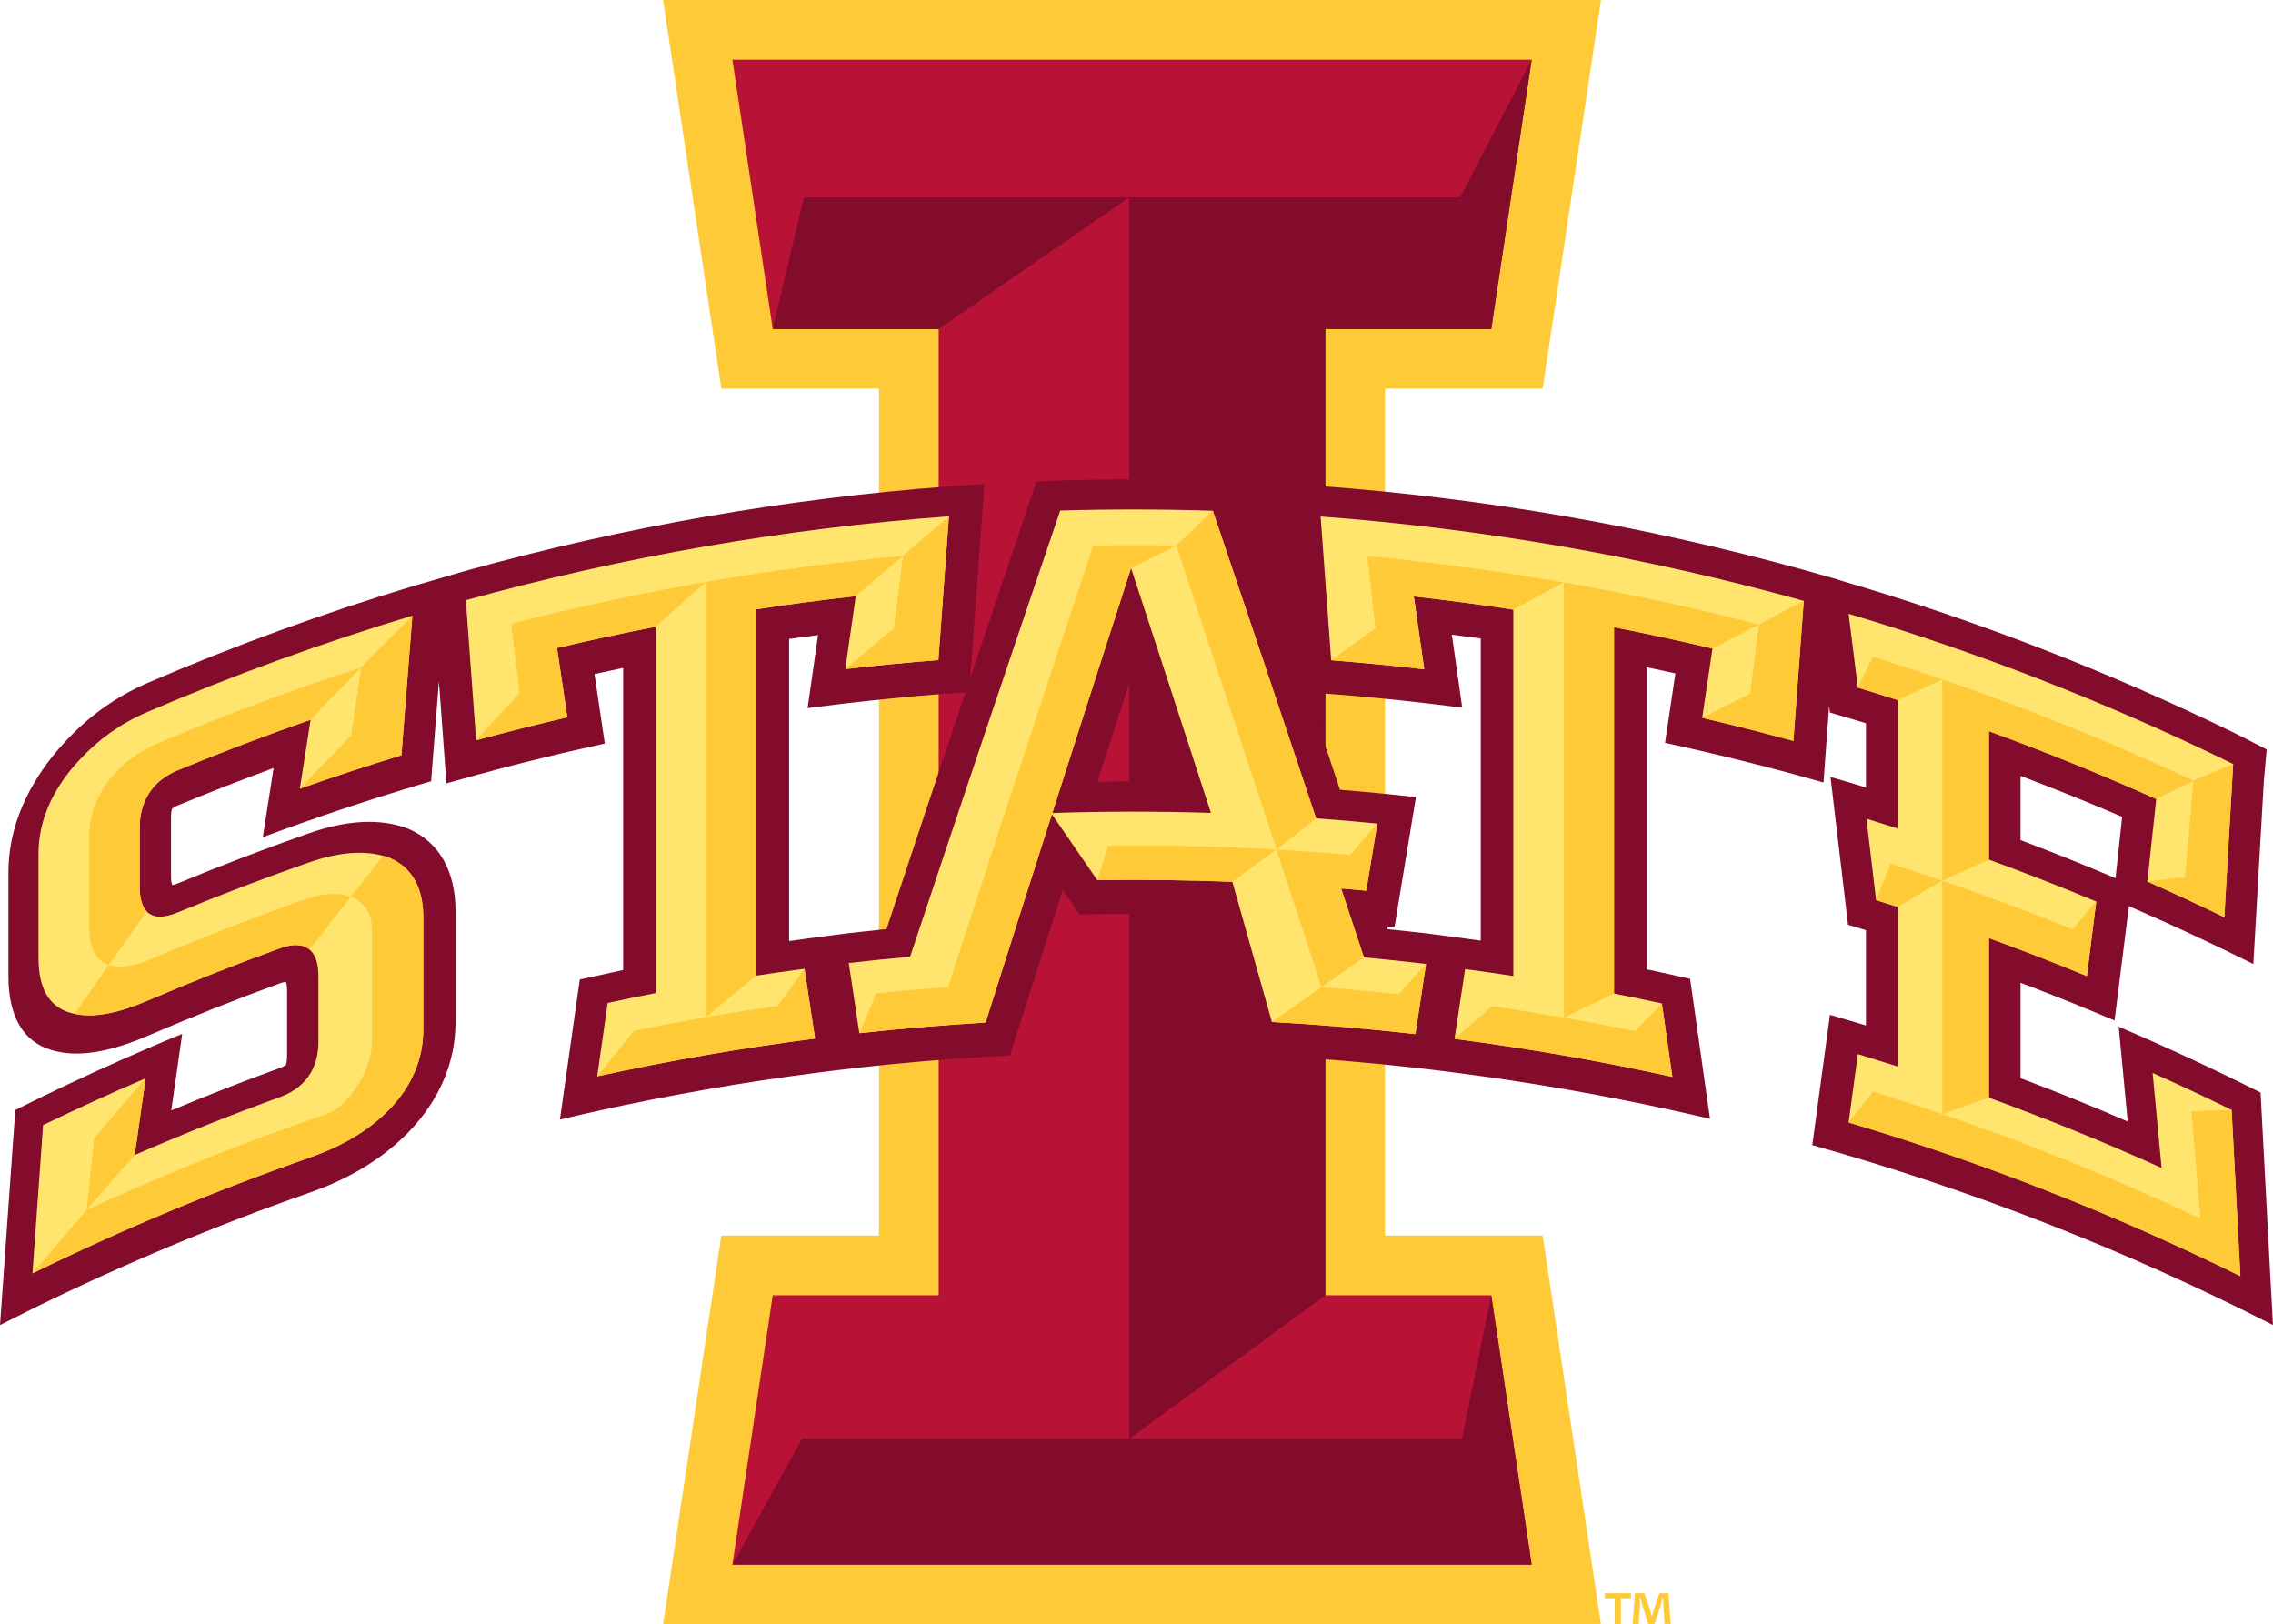 <?xml version="1.0" encoding="utf-8"?>
<!-- Generator: Adobe Illustrator 13.0.0, SVG Export Plug-In . SVG Version: 6.00 Build 14948)  -->
<!DOCTYPE svg PUBLIC "-//W3C//DTD SVG 1.1//EN" "http://www.w3.org/Graphics/SVG/1.1/DTD/svg11.dtd">
<svg version="1.1" id="Layer_1" xmlns="http://www.w3.org/2000/svg" xmlns:xlink="http://www.w3.org/1999/xlink" x="0px" y="0px"
	 width="737.141px" height="526.734px" viewBox="0 0 737.141 526.734"
	 enable-background="new 0 0 737.141 526.734" xml:space="preserve">
<polyline fill="#FFCA38" points="519.195,526.719 215.031,526.719 233.93,400.656 285.062,400.656 
	285.062,126.023 233.93,126.023 215.031,0 519.203,0 500.289,126.023 449.164,126.023 
	449.164,400.656 500.289,400.656 519.195,526.719 "/>
<polyline fill="#B81237" points="429.812,420.008 429.812,106.68 483.617,106.68 496.719,19.359 
	237.516,19.359 250.602,106.68 304.422,106.68 304.422,420.008 250.602,420.008 
	237.516,507.375 496.719,507.375 483.617,420.008 429.812,420.008 "/>
<polyline fill="#830B2C" points="366.219,63.969 260.68,63.969 250.602,106.68 304.422,106.68 
	366.219,63.969 "/>
<polyline fill="#830B2C" points="429.812,106.68 483.617,106.68 473.547,63.969 366.219,63.969 
	429.812,106.68 "/>
<polyline fill="#830B2C" points="429.812,420.008 429.812,106.68 366.219,63.969 366.219,466.57 
	429.812,420.008 "/>
<polyline fill="#830B2C" points="474.125,466.57 260.102,466.57 237.516,507.375 496.719,507.375 
	474.125,466.57 "/>
<polyline fill="#830B2C" points="496.719,507.375 474.117,466.57 483.617,420.008 496.719,507.375 "/>
<polyline fill="#830B2C" points="483.617,106.68 473.547,63.969 496.719,19.359 483.617,106.68 "/>
<path fill="#FFCA38" d="M539.828,526.734l-0.375-5.945c-0.031-0.781-0.031-1.711-0.078-2.828h-0.102
	c-0.266,0.883-0.547,2.086-0.852,3.016l-1.828,5.625h-2.086l-1.781-5.773l-0.742-2.867
	H531.875c0,0.938-0.031,1.945-0.078,2.828l-0.367,5.945h-1.945l0.75-10.102h3.047l1.719,4.938
	c0.258,0.781,0.445,1.523,0.672,2.57h0.062l0.672-2.492l1.75-5.016h2.938l0.75,10.102
	H539.828 M528.898,516.633v1.664H525.656v8.438h-2v-8.438h-3.195v-1.664H528.898z"/>
<path fill="#830B2C" d="M480.211,305.016c-1.672-0.234-3.344-0.453-5.023-0.68
	c-0.125-0.023-8.578-1.18-12.672-1.68c-4.156-0.469-8.297-0.93-12.453-1.344
	l-0.297-0.891l2.477,0.25c0.469-2.875,0.945-5.758,1.414-8.641
	c1.203-7.25,2.391-14.492,3.586-21.727c0.648-3.945,1.297-7.883,1.953-11.828
	c-4.148-0.469-8.32-0.898-12.484-1.297c-4.055-0.391-8.102-0.766-12.148-1.078
	c-3.516-10.57-7.031-21.086-10.547-31.609c2.57,0.18,5.156,0.359,7.727,0.547
	c10.078,0.789,20.133,1.766,30.188,2.93c4.102,0.469,8.195,0.969,12.273,1.523
	c-0.578-4.039-1.156-8.078-1.719-12.109c-0.555-3.867-1.109-7.734-1.656-11.594
	c3.125,0.398,6.258,0.812,9.383,1.25V305.016 M355.891,253.508
	c3.688-11.414,7.344-22.797,11.016-34.172C370.625,230.688,374.359,242.062,378.078,253.469
	C370.688,253.375,363.281,253.391,355.891,253.508z M275.297,302.586
	c-4.102,0.477-17.719,2.336-19.383,2.57v-97.977c3.117-0.445,6.25-0.859,9.375-1.258
	c-0.547,3.859-1.086,7.734-1.648,11.594l-1.734,12.102
	c4.094-0.539,8.188-1.039,12.281-1.531c10.047-1.172,20.109-2.156,30.188-2.969
	c2.906-0.211,5.812-0.43,8.734-0.625c-8.531,25.461-17.078,51.047-25.594,76.773
	C283.438,301.68,279.367,302.117,275.297,302.586z M655.266,251.594
	c11.055,4.18,22.047,8.594,32.953,13.266c-0.719,6.641-1.438,13.281-2.156,19.914
	c-10.203-4.336-20.469-8.445-30.797-12.352V251.594z M602.578,331.758
	c-3.023-0.914-6.07-1.805-9.109-2.688c-1.906,14.086-3.805,28.156-5.734,42.25
	c51.148,14.336,101.195,33.789,149.406,58.352c-0.289-5.281-0.586-10.562-0.875-15.844
	c-1.047-19.844-2.094-39.695-3.148-59.547c-15.164-7.625-30.516-14.742-46.016-21.352
	c0.969,10.242,1.938,20.477,2.914,30.727c-11.5-4.969-23.086-9.641-34.75-14.047V318.688
	c10.227,3.859,20.383,7.938,30.484,12.219c1.547-12.352,3.109-24.703,4.664-37.062
	c13.57,5.875,27.031,12.125,40.352,18.766c1.141-19.727,2.273-39.453,3.398-59.188
	c0.312-3.461,0.617-6.93,0.93-10.406c-3.586-1.852-7.18-3.703-10.781-5.5
	C682.734,217.25,639.867,200.789,596.172,188.031l0.016-0.055
	c-2.227-0.641-4.469-1.266-6.703-1.891l-1.75-0.523v0.016
	c-0.906-0.25-1.805-0.516-2.711-0.766C533.594,170.578,481.109,161.523,428.328,157.625
	c-3.844-0.273-7.656-0.523-11.5-0.758c0.281,3.727,0.562,7.461,0.828,11.195
	c1.148,15.523,2.281,31.039,3.422,46.555l0.094,1.352
	c-5.883-17.609-11.773-35.18-17.664-52.672c-0.82-2.406-1.633-4.82-2.438-7.219
	c-2.57-0.109-5.148-0.188-7.719-0.266c-16.508-0.508-33.023-0.508-49.531,0
	c-2.555,0.086-5.102,0.188-7.672,0.312c-0.812,2.391-1.633,4.805-2.43,7.203
	c-6.359,18.781-12.719,37.641-19.062,56.578c0.125-1.742,0.242-3.484,0.375-5.219
	c1.133-15.516,2.281-31.031,3.422-46.547c0.273-3.734,0.547-7.477,0.828-11.219
	c-3.836,0.234-7.664,0.5-11.492,0.797C255.016,161.672,202.531,170.789,151.125,185.078
	c-2.031,0.578-15.273,4.414-17.328,5.031c-29.062,8.781-57.75,19.219-85.922,31.336
	c-10.148,4.375-19.109,10.805-26.656,18.961c-1.477,1.586-2.766,3.062-4.016,4.625
	c-9.633,12.062-14.469,24.898-14.469,37.852v33.75c0,13.102,4.906,21.297,14.133,23.922
	L18.672,341l0.203,0.031c7.68,1.656,17.422-0.141,29-5.133
	C62.031,329.812,76.328,324.141,90.734,318.891c1.078-0.383,1.703-0.469,1.977-0.469
	c0.117,0.234,0.398,0.969,0.398,2.75v21.164c0,1.773-0.297,2.727-0.406,3.039
	c-0.281,0.188-0.906,0.555-1.969,0.945c-11.805,4.297-23.547,8.898-35.195,13.75
	c0.57-4.008,1.156-8.031,1.727-12.031c0.602-4.273,1.227-8.523,1.82-12.789
	c-3.914,1.617-7.844,3.266-11.758,4.969c-11.172,4.797-22.25,9.875-33.25,15.211
	c-3.039,1.484-6.078,2.977-9.109,4.5C4.734,363.25,4.484,366.562,4.25,369.883
	c-1.141,16.047-2.281,32.102-3.414,48.148C0.547,421.914,0.281,425.789,0,429.672
	c3.539-1.797,7.086-3.57,10.641-5.328c29.297-14.383,59.25-26.914,89.688-37.578
	c11.344-3.953,21.125-9.492,28.984-16.602c1.18-1.062,2.195-2.047,3.219-3.086
	c9.938-10.32,15.203-22.547,15.195-35.664v-35.875
	C147.734,282.484,142.469,273.125,132.531,268.797L132.414,268.75l-0.125-0.062
	c-0.867-0.336-1.773-0.609-2.711-0.875c-8.125-2.312-17.984-1.578-29.25,2.352
	C86.031,275.172,71.844,280.586,57.781,286.422C56.75,286.844,56.125,286.969,55.875,286.992
	C55.75,286.766,55.461,286.062,55.461,284.25V265c0-1.633,0.242-2.508,0.352-2.805
	c0.266-0.203,0.898-0.617,1.969-1.062c10.25-4.242,20.57-8.273,30.953-12.086
	c-0.508,3.18-2.82,18.133-3.5,22.43c4.031-1.492,8.039-2.969,12.086-4.398
	c10.906-3.867,21.891-7.5,32.93-10.875c3.18-0.977,6.359-1.945,9.562-2.875
	c0.25-3.266,0.5-6.539,0.758-9.812c0.594-7.531,1.195-15.062,1.773-22.586
	c0.594,7.883,1.164,15.758,1.734,23.641c0.234,3.156,0.453,6.305,0.688,9.461
	c3.234-0.922,6.469-1.836,9.68-2.711c9.836-2.688,19.695-5.18,29.586-7.492
	c4.031-0.938,8.07-1.844,12.109-2.727c-0.57-3.836-1.141-7.672-1.711-11.5
	c-0.539-3.68-1.078-7.352-1.633-11.016c3.109-0.695,6.188-1.367,9.297-2.016v97.977
	c-1.656,0.359-11.047,2.406-14.062,3.078c-0.438,3.078-0.875,6.156-1.312,9.211
	c-1.125,7.969-2.266,15.914-3.383,23.867l-1.75,12.328c4.031-0.961,8.086-1.875,12.133-2.781
	c23.406-5.164,46.969-9.273,70.656-12.328c4.094-0.531,8.203-1.031,12.312-1.508V346.406
	l2.055-0.234c13.617-1.523,27.266-2.688,40.938-3.516
	c2.609-0.156,5.227-0.297,7.852-0.43c0.781-2.469,1.562-4.945,2.344-7.398
	c4.922-15.461,9.844-30.859,14.758-46.227c0.773,1.117,1.531,2.227,2.305,3.352
	c1.062,1.523,2.117,3.062,3.172,4.609c1.922-0.047,3.852-0.078,5.781-0.117
	c11.875-0.188,23.781-0.109,35.656,0.227c3.562,12.508,7.109,25.039,10.656,37.586
	c0.75,2.57,1.492,5.156,2.242,7.727c2.719,0.117,5.422,0.25,8.133,0.398
	c15.523,0.836,31.031,2.133,46.484,3.859l0.367,0.039v0.016
	c4.109,0.469,8.211,0.961,12.32,1.5c23.688,3.023,47.258,7.109,70.664,12.234
	c4.055,0.891,8.109,1.805,12.148,2.766c-0.586-4.117-1.172-8.227-1.758-12.328
	c-1.117-7.961-2.258-15.906-3.383-23.859l-1.312-9.203
	c-3.039-0.695-6.078-1.375-9.102-2.016c-1.664-0.352-3.32-0.711-4.969-1.055V216.359
	c3.102,0.656,6.188,1.305,9.297,2c-0.555,3.672-1.094,7.344-1.633,11.016
	c-0.578,3.836-1.141,7.664-1.719,11.5c4.031,0.875,8.086,1.781,12.117,2.719
	c9.898,2.297,19.758,4.781,29.594,7.438c3.219,0.891,6.453,1.797,9.68,2.719
	c0.219-3.164,0.469-6.312,0.688-9.469c0.375-5.141,0.75-10.289,1.133-15.422l0.273,2.195
	c3.898,1.125,7.805,2.273,11.68,3.469v20.828c-3.828-1.164-7.664-2.305-11.508-3.406
	c1.898,15.961,3.781,31.93,5.688,47.93c1.945,0.562,3.875,1.141,5.82,1.75v30.906
	L602.578,331.758z"/>
<path fill="#FFE46D" d="M126.344,278.195L124.25,277.516c-6.523-1.805-14.453-1.18-24,2.141
	c-14.289,4.992-28.484,10.391-42.562,16.203c-4.734,1.961-8.078,1.836-10.109-0.32
	c-1.484-1.555-2.273-4.18-2.273-8c0-6.406,0-12.836,0-19.242
	C45.312,264.219,46.25,260.695,48.047,257.695c2.055-3.43,5.258-6.125,9.641-7.938
	C71.922,243.875,86.281,238.422,100.734,233.391c-1.156,7.453-2.328,14.906-3.492,22.359
	c10.914-3.844,21.898-7.469,32.938-10.844c1.18-15.078,2.367-30.172,3.555-45.25v-0.016
	c-29.07,8.75-57.773,19.156-85.953,31.234c-8.609,3.695-15.727,8.82-21.719,15.227
	c-1.07,1.125-2.109,2.297-3.102,3.516C15.875,258.406,12.484,267.461,12.484,276.969
	c0,11.242,0,22.492,0,33.742c0,9.75,3.391,15.664,10.227,17.688l1.508,0.359
	C30.375,330.125,38.195,328.625,47.781,324.523C61.945,318.438,76.25,312.797,90.672,307.547
	c4.398-1.602,7.656-1.414,9.75,0.406c1.867,1.586,2.844,4.461,2.844,8.688
	c0,7.047,0,14.102,0,21.156c0,3.883-0.844,7.172-2.406,9.938
	c-2.078,3.656-5.469,6.359-10.188,8.062c-15.812,5.75-31.469,11.984-46.984,18.734
	c1.18-8.297,2.359-16.602,3.547-24.891C36.062,354.445,24.977,359.5,13.969,364.828
	c-1.156,16.023-2.281,32.047-3.438,48.094C39.836,398.562,69.812,386.078,100.25,375.438
	c9.609-3.344,17.469-7.781,23.75-13.484l2.344-2.266c7.383-7.734,10.938-16.391,10.938-26.125
	c0-11.961,0-23.922,0-35.891C137.281,287.93,133.727,281.359,126.344,278.195"/>
<path fill="#FFE46D" d="M264.328,336.781c-1.148-7.555-2.297-15.094-3.422-22.633
	c-5.234,0.695-10.453,1.43-15.672,2.227c0-39.594,0-79.195,0-118.797
	c10.75-1.641,21.508-3.055,32.289-4.258c-1.133,7.883-2.266,15.758-3.383,23.641
	c10.047-1.172,20.109-2.133,30.188-2.93c1.141-15.547,2.281-31.062,3.422-46.602
	c-52.773,3.898-105.266,12.969-156.68,27.195c1.102,15.141,2.203,30.289,3.328,45.422
	c9.82-2.664,19.68-5.156,29.578-7.461C182.875,225.094,181.766,217.609,180.648,210.125
	c10.617-2.516,21.258-4.805,31.945-6.883c0,39.602,0,79.195,0,118.797
	c-5.188,1.008-10.359,2.07-15.531,3.18c-1.133,7.938-2.266,15.875-3.398,23.812
	C217.078,343.898,240.641,339.812,264.328,336.781"/>
<path fill="#FFE46D" d="M341.273,263.633C349.781,237.031,358.281,210.555,366.812,184.219
	c8.633,26.32,17.25,52.781,25.891,79.375C375.562,263.055,358.414,263.062,341.273,263.633
	 M412.547,331.398c15.516,0.859,31.023,2.18,46.484,3.922
	c1.141-7.586,2.289-15.172,3.445-22.75c-6.719-0.789-13.438-1.484-20.156-2.117
	c-2.461-7.453-4.914-14.906-7.375-22.328c2.711,0.219,5.422,0.461,8.133,0.703
	c1.203-7.258,2.391-14.516,3.594-21.766c-6.617-0.656-13.234-1.211-19.859-1.688
	c-11.156-33.484-22.328-66.719-33.5-99.742c-16.5-0.523-33.023-0.547-49.531-0.07l0.039,0.062
	c-16.242,47.727-32.469,95.93-48.672,144.641c-6.633,0.586-13.273,1.266-19.891,2.016
	c1.148,7.594,2.297,15.18,3.438,22.758c13.625-1.508,27.273-2.648,40.945-3.461
	c7.156-22.602,14.328-45.133,21.5-67.547c4.898,7.078,9.797,14.211,14.711,21.367
	c14.602-0.211,29.203-0.016,43.805,0.547c4.266,15.133,8.531,30.266,12.82,45.453"/>
<path fill="#FFE46D" d="M542.359,349.203c-1.125-7.945-2.266-15.883-3.398-23.82
	C533.797,324.266,528.609,323.203,523.438,322.188c0-39.602,0-79.203,0-118.797
	c10.672,2.086,21.32,4.391,31.93,6.914c-1.102,7.492-2.219,14.977-3.336,22.469
	c9.906,2.297,19.766,4.797,29.586,7.492c1.117-15.148,2.234-30.281,3.352-45.422
	c-51.422-14.289-103.906-23.406-156.695-27.352C429.422,183.016,430.562,198.562,431.703,214.094
	c10.078,0.797,20.148,1.773,30.188,2.945c-1.125-7.883-2.25-15.75-3.383-23.633
	c10.781,1.211,21.547,2.648,32.273,4.281c0,39.617,0,79.219,0,118.812
	c-5.203-0.797-10.422-1.547-15.641-2.25c-1.141,7.539-2.297,15.078-3.438,22.633
	C495.391,339.93,518.961,344.047,542.359,349.203"/>
<path fill="#FFE46D" d="M724.203,247.727c-40.477-19.797-82.195-36.023-124.695-48.695
	c1.008,7.984,2,15.961,3.008,23.945C606.82,224.281,611.125,225.625,615.422,227
	c0,13.875,0,27.766,0,41.656c-3.367-1.086-6.75-2.141-10.125-3.18
	c1.047,8.805,2.078,17.602,3.125,26.398c2.336,0.734,4.672,1.477,7,2.227
	c0,17.234,0,34.492,0,51.727c-4.297-1.367-8.602-2.703-12.906-4.023
	c-1.008,7.398-2,14.773-3.008,22.172c43.352,12.914,85.875,29.531,127.102,49.859
	L726.562,413.781c-0.945-17.961-1.898-35.93-2.844-53.891
	c-8.492-4.141-17.023-8.133-25.609-11.961c0.953,10.266,1.938,20.516,2.891,30.781
	C682.555,370.391,663.859,362.812,644.992,355.938c0-17.234,0-34.492,0-51.734
	c10.648,3.859,21.242,7.977,31.773,12.32c1-8.07,2.031-16.133,3.047-24.18
	c-11.539-4.812-23.141-9.336-34.82-13.586c0-13.875,0-27.773,0-41.656
	c18.281,6.656,36.398,13.984,54.289,22c-0.969,8.906-1.938,17.836-2.898,26.75
	c8.375,3.711,16.711,7.57,24.977,11.578c0.961-16.57,1.906-33.133,2.859-49.695"/>
<path fill="#FFCA38" d="M99.562,291.445c-8.867,2.805-42.609,15.938-50.133,19.422
	c-6.094,2.609-10.773,3.195-14.164,2.031c-3.688,5.266-7.359,10.539-11.047,15.859
	C30.375,330.125,38.195,328.625,47.781,324.523C61.945,318.438,76.25,312.797,90.672,307.547
	c4.398-1.602,7.656-1.414,9.75,0.406c4.422-5.766,8.875-11.469,13.328-17.141
	C110.125,289.445,105.281,289.453,99.562,291.445"/>
<path fill="#FFCA38" d="M28.953,271.328c0,8.906,0,21.328,0,29.531
	c0.008,6.609,2.164,10.656,6.312,12.039c4.094-5.82,8.203-11.602,12.312-17.359
	c-1.484-1.555-2.273-4.18-2.273-8c0-6.406,0-12.836,0-19.242
	C45.312,264.219,46.25,260.695,48.047,257.695c-3.844-2.078-7.688-4.117-11.516-6.133
	C31.32,257.609,28.953,264.602,28.953,271.328"/>
<path fill="#FFCA38" d="M126.344,278.195L124.25,277.516c-3.516,4.422-7.008,8.828-10.5,13.297
	c4.297,1.609,6.867,5.156,6.867,9.977c0,12.539,0,25.07,0,37.602
	c-0.094,5.188-2.992,12.039-7.133,17.016c3.492,2.156,7.008,4.344,10.516,6.547
	l2.344-2.266c7.383-7.734,10.938-16.391,10.938-26.125c0-11.961,0-23.922,0-35.891
	C137.281,287.93,133.727,281.359,126.344,278.195"/>
<path fill="#FFCA38" d="M51.922,240.703c-6.688,2.82-11.734,6.609-15.391,10.859
	c3.828,2.016,7.672,4.062,11.516,6.133c2.055-3.43,5.258-6.125,9.641-7.938
	C71.922,243.875,86.281,238.422,100.734,233.391c5.438-5.719,10.898-11.359,16.359-16.953
	C95.109,223.562,73.375,231.656,51.922,240.703"/>
<path fill="#FFCA38" d="M113.875,238.445c-5.547,5.703-11.086,11.477-16.609,17.297
	c10.922-3.852,21.891-7.469,32.914-10.836C124.734,242.688,119.289,240.539,113.875,238.445"/>
<path fill="#FFCA38" d="M113.484,355.406c-2.234,2.672-4.82,4.828-7.516,5.844
	c-26.336,8.969-52.328,19.328-77.867,31.094C22.219,399.125,16.359,405.984,10.531,412.922
	C39.836,398.562,69.812,386.078,100.25,375.438c9.609-3.344,17.469-7.781,23.75-13.484
	C120.492,359.75,116.977,357.562,113.484,355.406"/>
<path fill="#FFCA38" d="M47.234,349.641c-5.594,6.391-11.156,12.867-16.695,19.406
	c-0.82,7.758-1.633,15.523-2.438,23.297c5.172-6,10.383-11.938,15.586-17.812
	C44.867,366.234,46.047,357.93,47.234,349.641"/>
<path fill="#FFCA38" d="M117.094,216.438c-1.078,7.328-2.156,14.672-3.219,22.008
	c5.414,2.094,10.859,4.242,16.305,6.461c1.18-15.078,2.367-30.172,3.555-45.25
	C128.172,205.195,122.625,210.789,117.094,216.438"/>
<path fill="#FFCA38" d="M183.977,232.586C178.805,229.938,173.625,227.344,168.469,224.781
	c-4.695,5.055-9.391,10.141-14.07,15.266
	C164.234,237.383,174.086,234.891,183.977,232.586"/>
<path fill="#FFCA38" d="M183.977,232.586C182.875,225.094,181.766,217.609,180.648,210.125
	c-4.961-2.664-9.922-5.281-14.867-7.859c0.906,7.5,1.797,15.008,2.688,22.516
	C173.625,227.344,178.805,229.938,183.977,232.586"/>
<path fill="#FFCA38" d="M228.898,188.734c-21.172,3.656-42.211,8.18-63.117,13.531
	c4.945,2.578,9.906,5.195,14.867,7.859c10.617-2.516,21.258-4.805,31.945-6.883
	C218.023,198.344,223.453,193.508,228.898,188.734"/>
<path fill="#FFCA38" d="M228.898,329.875c0-47.055-0.008-94.102-0.008-141.141
	c5.438,2.891,10.891,5.836,16.344,8.844c0,39.602,0,79.203,0,118.797
	C239.781,320.82,234.328,325.32,228.898,329.875"/>
<path fill="#FFCA38" d="M274.141,216.961c5.258-4.461,10.523-8.883,15.781-13.25
	c4.812,3.398,9.594,6.836,14.398,10.32C294.25,214.828,284.188,215.789,274.141,216.961"/>
<path fill="#FFCA38" d="M292.859,180.242c4.953-4.32,9.922-8.586,14.891-12.812
	c-1.141,15.539-2.281,31.055-3.422,46.602h-0.008
	c-4.805-3.484-9.586-6.922-14.398-10.32C290.906,195.891,291.875,188.062,292.859,180.242"/>
<path fill="#FFCA38" d="M228.891,188.734c21.219-3.688,42.57-6.516,63.969-8.492
	c-5.125,4.305-10.227,8.672-15.336,13.078c-10.781,1.203-21.539,2.625-32.289,4.258
	C239.781,194.57,234.328,191.625,228.891,188.734"/>
<path fill="#FFCA38" d="M264.328,336.781c-4.062-3.57-8.102-7.125-12.164-10.617
	C236.625,328.391,221.125,331.078,205.703,334.211c-4,4.914-8.023,9.852-12.039,14.82
	C217.078,343.898,240.641,339.812,264.328,336.781"/>
<path fill="#FFCA38" d="M260.906,314.148c-2.922,3.984-5.836,7.992-8.742,12.016
	c4.062,3.492,8.102,7.047,12.164,10.617C263.18,329.227,262.031,321.688,260.906,314.148"/>
<path fill="#FFCA38" d="M284.164,322.125c-1.836,4.297-3.641,8.609-5.469,12.914
	c13.625-1.508,27.273-2.648,40.945-3.461c-4.07-3.859-8.125-7.703-12.172-11.508
	C299.68,320.641,291.906,321.328,284.164,322.125"/>
<path fill="#FFCA38" d="M434.945,288.125c2.711,0.219,5.422,0.461,8.133,0.703
	c-1.719-3.875-3.445-7.742-5.172-11.625c-7.984-0.68-15.953-1.266-23.93-1.719
	C420.969,279.602,427.961,283.82,434.945,288.125"/>
<path fill="#FFCA38" d="M453.57,322.391c-8.336-0.875-16.672-1.641-25.023-2.273
	c-5.344,3.711-10.672,7.469-16,11.281c15.516,0.859,31.023,2.18,46.484,3.922
	C457.211,331,455.391,326.703,453.57,322.391"/>
<path fill="#FFCA38" d="M426.812,265.375c-11.156-33.484-22.328-66.719-33.5-99.75
	c-3.953,3.734-7.906,7.492-11.859,11.289c10.844,32.633,21.688,65.5,32.523,98.57
	C418.258,272.078,422.547,268.703,426.812,265.375"/>
<path fill="#FFCA38" d="M354.555,176.906C338.844,224.156,323.125,271.891,307.469,320.07
	c4.047,3.805,8.102,7.648,12.172,11.508C335.344,282,351.078,232.891,366.812,184.219
	C362.719,181.75,358.625,179.305,354.555,176.906"/>
<path fill="#FFCA38" d="M413.977,275.484c-18.195-1.039-36.406-1.461-54.609-1.273
	c-1.172,3.727-2.352,7.461-3.516,11.188c14.602-0.211,29.203-0.016,43.805,0.547
	C404.43,282.422,409.203,278.922,413.977,275.484"/>
<path fill="#FFCA38" d="M442.32,310.453c-2.461-7.453-4.914-14.906-7.375-22.328
	c-6.984-4.305-13.977-8.523-20.969-12.641c4.867,14.836,9.711,29.711,14.57,44.633
	C433.141,316.859,437.727,313.633,442.32,310.453"/>
<path fill="#FFCA38" d="M443.078,288.828c-1.719-3.875-3.445-7.742-5.172-11.625
	c2.93-3.391,5.844-6.773,8.766-10.141C445.469,274.312,444.281,281.57,443.078,288.828"/>
<path fill="#FFCA38" d="M459.031,335.32c-1.82-4.32-3.641-8.617-5.461-12.93
	c2.961-3.289,5.93-6.57,8.906-9.82C461.32,320.148,460.172,327.734,459.031,335.32"
	/>
<path fill="#FFCA38" d="M354.555,176.906c4.07,2.398,8.164,4.844,12.258,7.312
	c4.883-2.484,9.75-4.922,14.641-7.305C372.484,176.758,363.508,176.75,354.555,176.906"/>
<path fill="#FFCA38" d="M461.891,217.039c-5.266-4.461-10.516-8.875-15.797-13.25
	c-4.781,3.391-9.586,6.836-14.383,10.305
	C441.781,214.891,451.852,215.867,461.891,217.039"/>
<path fill="#FFCA38" d="M461.891,217.039c-1.125-7.883-2.25-15.75-3.383-23.633
	C453.469,189,448.422,184.641,443.375,180.328c0.906,7.828,1.812,15.625,2.719,23.461
	C451.375,208.164,456.625,212.578,461.891,217.039"/>
<path fill="#FFCA38" d="M507.141,188.859c-21.156-3.695-42.438-6.531-63.766-8.531
	c5.047,4.312,10.094,8.672,15.133,13.078c10.781,1.211,21.547,2.648,32.273,4.281
	C496.242,194.688,501.703,191.75,507.141,188.859"/>
<path fill="#FFCA38" d="M507.141,330c0-47.047,0-94.094,0-141.141c5.438,4.797,10.875,9.625,16.297,14.531
	c0,39.594,0,79.195,0,118.797C518.016,324.734,512.578,327.344,507.141,330"/>
<path fill="#FFCA38" d="M552.031,232.773c5.188-2.656,10.359-5.258,15.523-7.789
	C572.25,230.031,576.938,235.117,581.625,240.266C571.789,237.57,561.93,235.07,552.031,232.773
	"/>
<path fill="#FFCA38" d="M570.422,202.516c4.844-2.602,9.703-5.164,14.547-7.672
	c-1.117,15.141-2.234,30.273-3.352,45.422c-4.68-5.148-9.367-10.234-14.062-15.281
	C568.508,217.492,569.453,210,570.422,202.516"/>
<path fill="#FFCA38" d="M507.141,188.859c21.219,3.703,42.328,8.25,63.281,13.656
	c-5.008,2.547-10.016,5.141-15.047,7.789c-10.617-2.523-21.266-4.828-31.938-6.914
	C518.016,198.484,512.578,193.656,507.141,188.859"/>
<path fill="#FFCA38" d="M542.359,349.203c-4.008-4.984-8.016-9.922-12.047-14.828
	c-15.414-3.156-30.914-5.859-46.453-8.109c-4.047,3.5-8.102,7.047-12.156,10.617
	C495.391,339.93,518.961,344.047,542.359,349.203"/>
<path fill="#FFCA38" d="M538.961,325.383c-2.883,2.977-5.766,5.977-8.648,8.984
	c4.031,4.914,8.039,9.852,12.047,14.836
	C541.234,341.258,540.094,333.32,538.961,325.383"/>
<path fill="#FFCA38" d="M711.344,253.141c-0.906,10.445-1.82,20.883-2.727,31.328
	c4.273,4.281,8.523,8.594,12.742,12.961c0.961-16.57,1.906-33.133,2.859-49.695
	C719.938,249.492,715.648,251.297,711.344,253.141"/>
<path fill="#FFCA38" d="M711.344,253.141c-26.672-12.469-53.867-23.422-81.445-32.828
	c5.039,5.539,10.078,11.133,15.094,16.789c18.281,6.656,36.398,13.984,54.289,22
	C703.328,257.07,707.328,255.086,711.344,253.141"/>
<path fill="#FFCA38" d="M629.898,220.312c0,21.758,0,43.523,0,65.297
	c5.039-2.336,10.078-4.625,15.094-6.852c0-13.875,0-27.773,0-41.656
	C639.977,231.445,634.938,225.852,629.898,220.312"/>
<path fill="#FFCA38" d="M644.992,304.203c10.648,3.859,21.242,7.977,31.773,12.32
	c-1.539-5.055-3.078-10.125-4.609-15.18c-13.977-5.641-28.07-10.891-42.258-15.734
	C634.938,291.75,639.969,297.953,644.992,304.203"/>
<path fill="#FFCA38" d="M629.898,285.609c0,25.219,0,50.453,0,75.672
	c5.039-1.828,10.078-3.617,15.094-5.344c0-17.234,0-34.492,0-51.734
	C639.977,297.953,634.938,291.75,629.898,285.609"/>
<path fill="#FFCA38" d="M723.719,359.891c-4.344,0.125-8.664,0.297-13.031,0.516
	c0.969,11.586,1.922,23.172,2.883,34.75c4.352,6.172,8.68,12.391,12.992,18.664
	C725.617,395.844,724.664,377.859,723.719,359.891"/>
<path fill="#FFCA38" d="M713.57,395.156c-34.586-16.297-70.039-30.016-106.078-41.164
	c-2.664,3.312-5.32,6.633-7.984,9.984c43.352,12.914,85.867,29.531,127.102,49.859
	C722.281,407.57,717.938,401.336,713.57,395.156"/>
<path fill="#FFCA38" d="M629.898,285.609c-5.57-1.906-11.156-3.75-16.773-5.523
	c-1.562,3.938-3.125,7.867-4.703,11.797c2.336,0.727,4.672,1.469,7,2.219
	C620.25,291.211,625.078,288.391,629.898,285.609"/>
<path fill="#FFCA38" d="M629.898,220.312c-7.484-2.547-14.992-5-22.523-7.328
	c-1.625,3.336-3.242,6.656-4.859,9.992C606.82,224.281,611.125,225.625,615.422,227
	C620.25,224.719,625.078,222.492,629.898,220.312"/>
<path fill="#FFCA38" d="M676.766,316.523c-1.539-5.055-3.078-10.125-4.609-15.18
	c2.555-3.016,5.102-6.016,7.656-9C678.797,300.391,677.766,308.453,676.766,316.523"/>
<path fill="#FFCA38" d="M696.383,285.852c4.086-0.492,8.172-0.961,12.234-1.383
	c4.273,4.281,8.523,8.594,12.742,12.961C713.094,293.422,704.758,289.562,696.383,285.852"/>
</svg>
